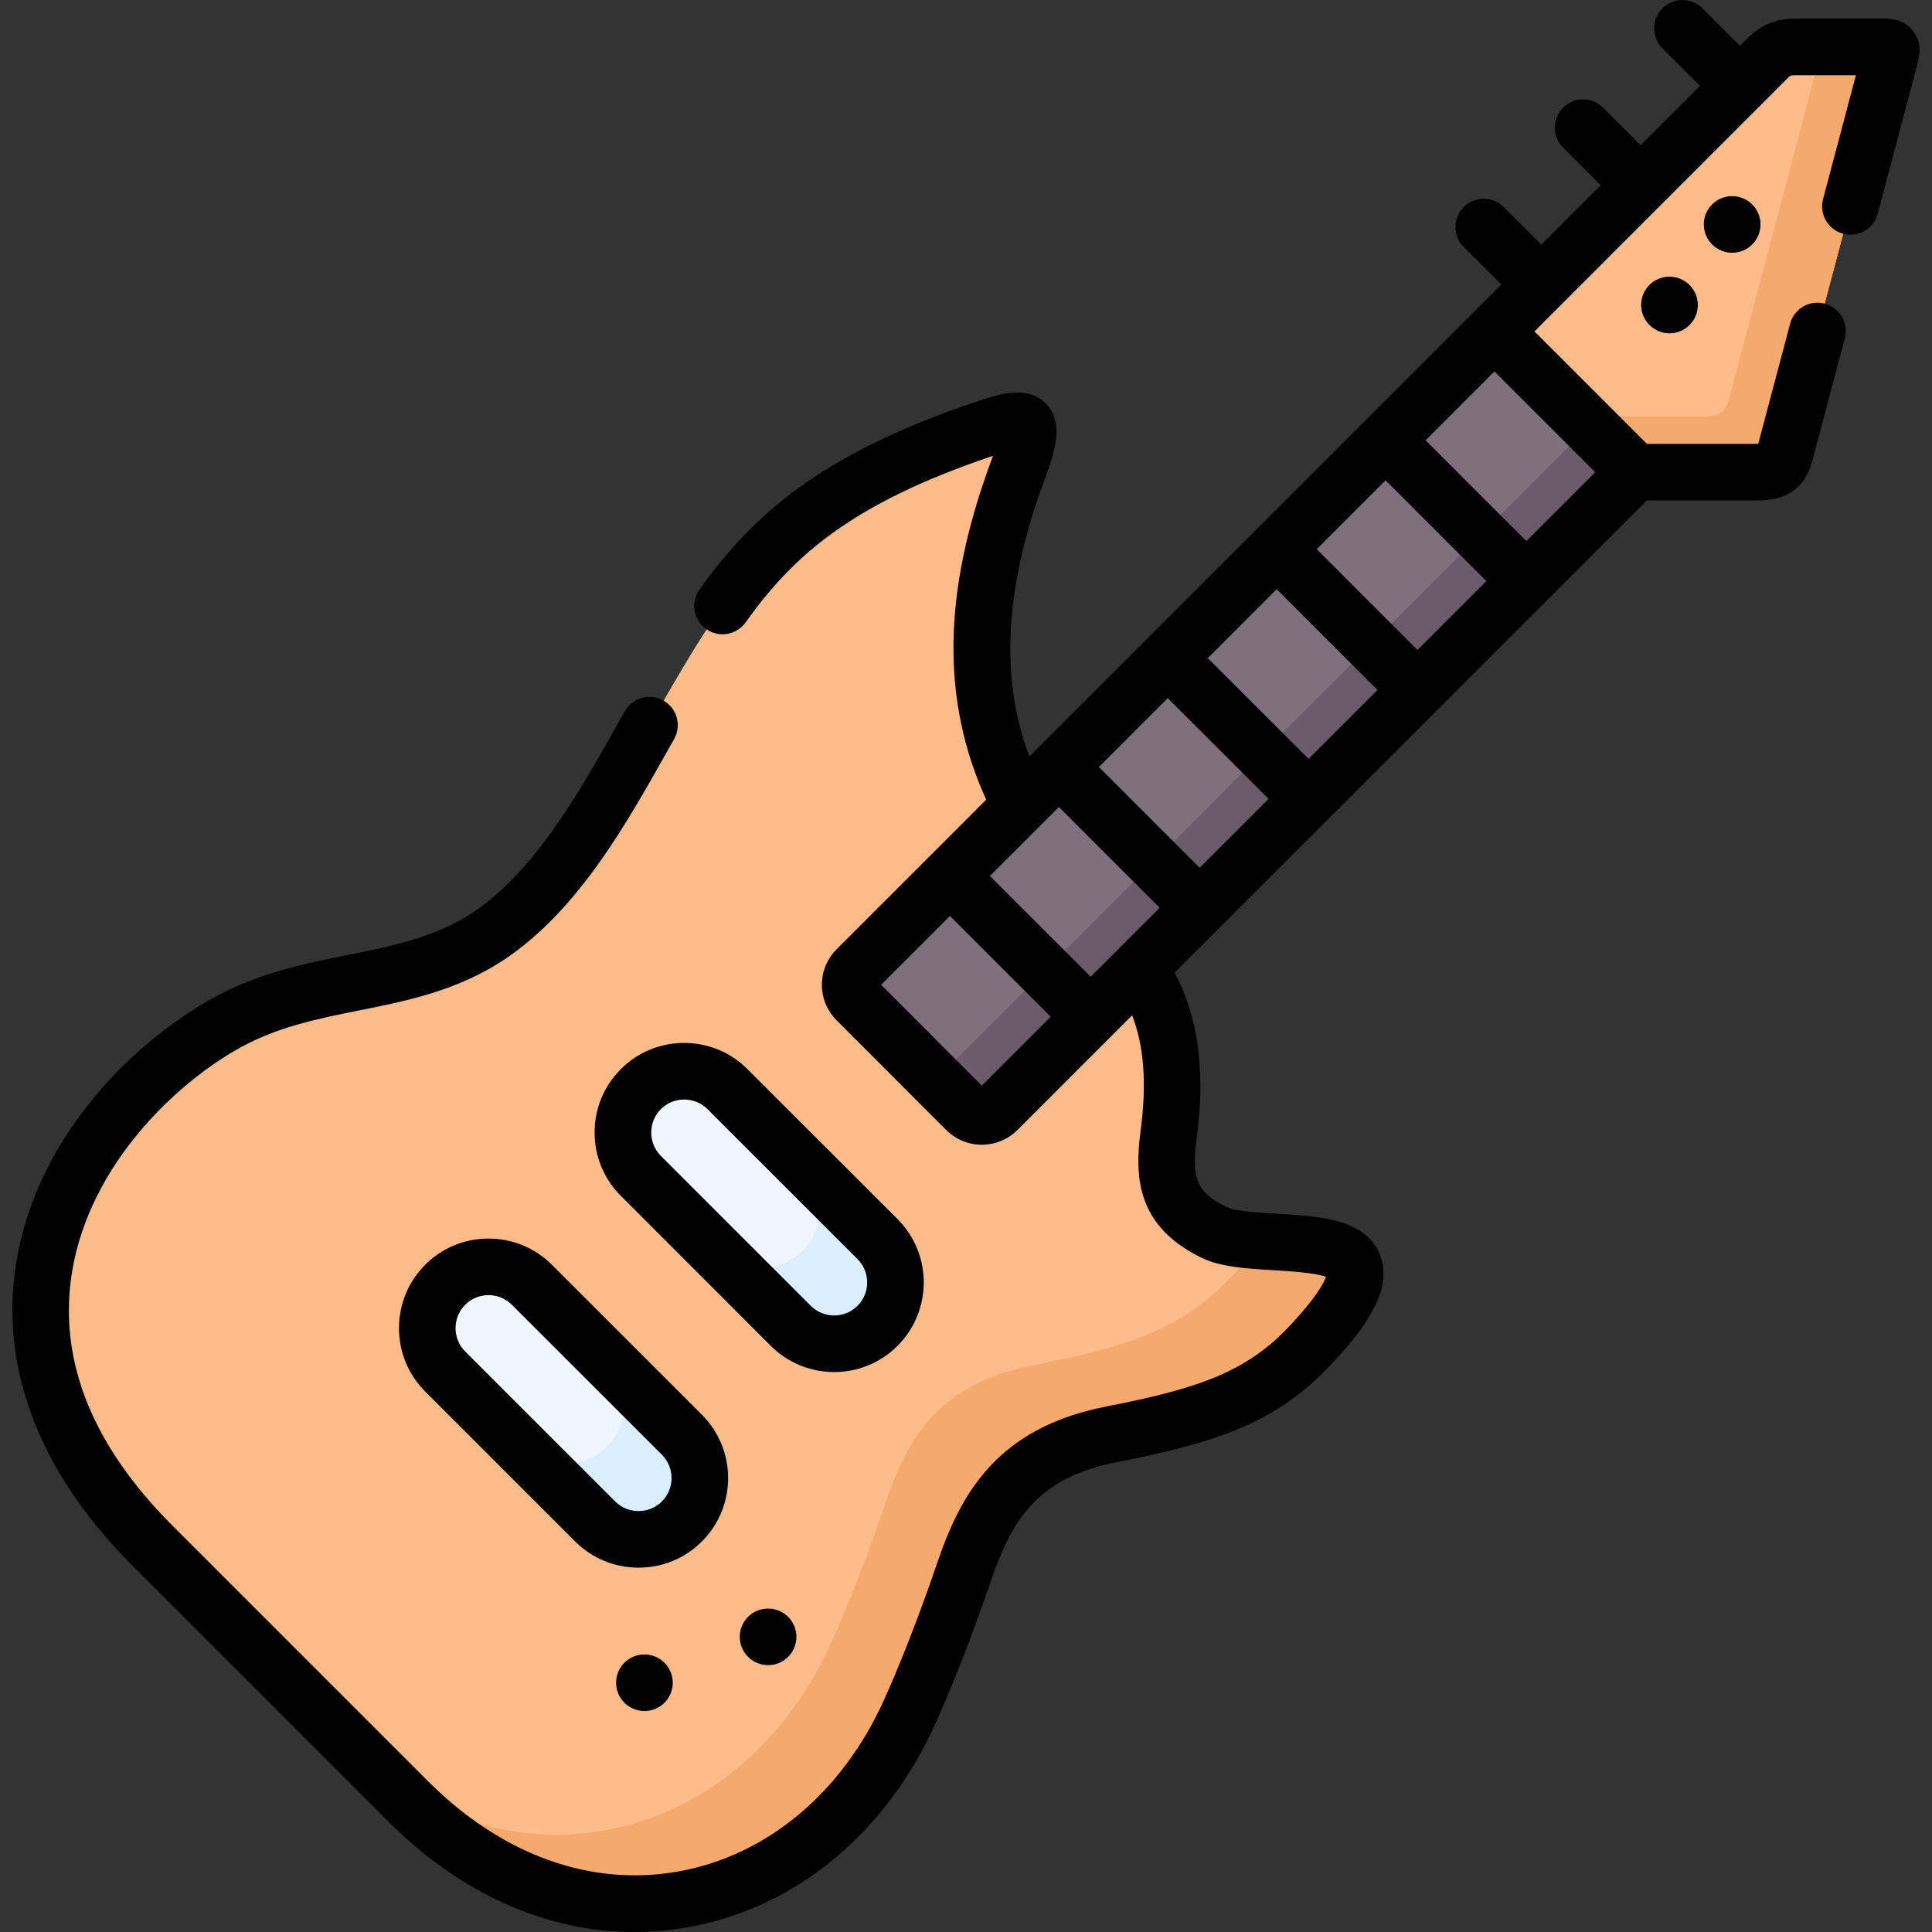 <svg id="Capa_1" enable-background="new 0 0 512.032 512.032" height="512" viewBox="0 0 512.032 512.032" width="512" xmlns="http://www.w3.org/2000/svg"><rect x="0" y="0" width="512.032" height="512.032" fill="#333333" stroke="none"/><g><g><path clip-rule="evenodd" d="m256.068 294.176c2.268 2.268 6.009 2.268 8.277 0l24.718-24.719-37.304-37.305-24.718 24.719c-2.296 2.268-2.268 5.981 0 8.249z" fill="#7e707d" fill-rule="evenodd"/></g><g><path clip-rule="evenodd" d="m251.759 232.152 37.304 37.305 12.784-12.784 16.101-16.073-37.332-37.334-10.177 10.177z" fill="#7e707d" fill-rule="evenodd"/></g><g><path clip-rule="evenodd" d="m280.616 203.266 37.332 37.334 28.857-28.886-37.333-37.305z" fill="#7e707d" fill-rule="evenodd"/></g><g><path clip-rule="evenodd" d="m309.472 174.409 37.333 37.305 28.857-28.858-37.305-37.305z" fill="#7e707d" fill-rule="evenodd"/></g><g><path clip-rule="evenodd" d="m351.033 123.397h40.81v52.757h-40.81z" fill="#7e707d" fill-rule="evenodd" transform="matrix(.707 -.707 .707 .707 2.883 306.509)"/></g><g><path clip-rule="evenodd" d="m367.214 116.694 37.304 37.305 28.857-28.858-14.74-14.741-22.564-22.564z" fill="#7e707d" fill-rule="evenodd"/></g><g><path clip-rule="evenodd" d="m276.874 257.239-24.718 24.747c-2.268 2.268-5.953 2.268-8.22.028l12.132 12.161c2.268 2.268 6.009 2.268 8.277 0l24.718-24.719z" fill="#6a5c6b" fill-rule="evenodd"/></g><g><path clip-rule="evenodd" d="m276.874 257.239 12.189 12.218 12.784-12.784 16.101-16.073-12.217-12.218-16.073 16.101z" fill="#6a5c6b" fill-rule="evenodd"/></g><g><path clip-rule="evenodd" d="m305.731 228.382 12.217 12.218 28.857-28.886-12.218-12.19z" fill="#6a5c6b" fill-rule="evenodd"/></g><g><path clip-rule="evenodd" d="m334.587 199.524 12.218 12.19 28.857-28.858-12.189-12.189z" fill="#6a5c6b" fill-rule="evenodd"/></g><g><path clip-rule="evenodd" d="m363.59 153.714h40.81v17.238h-40.81z" fill="#6a5c6b" fill-rule="evenodd" transform="matrix(.707 -.707 .707 .707 -2.319 319.067)"/></g><g><path clip-rule="evenodd" d="m421.186 112.923-28.857 28.886 12.189 12.19 28.857-28.858z" fill="#6a5c6b" fill-rule="evenodd"/></g><g><path clip-rule="evenodd" d="m473.089 120.095 27.836-105.055c.51-1.928.709-2.665-1.474-2.608h-23.641c-3.005 0-5.131.794-7.257 2.891l-7.398 7.427-26.334 26.335-26.334 26.306-12.416 12.444 37.304 37.305h31.068c4.592.001 7.285.086 8.646-5.045z" fill="#ffbc8a" fill-rule="evenodd"/></g><g><path clip-rule="evenodd" d="m473.089 120.095 27.836-105.055c.51-1.928.709-2.665-1.474-2.608h-16.469l-24.633 92.922c-1.361 5.131-4.054 5.046-8.646 5.046h-31.068l14.74 14.741h31.068c4.592 0 7.285.085 8.646-5.046z" fill="#f5a96c" fill-rule="evenodd"/></g><g><path clip-rule="evenodd" d="m251.759 232.152 18.68-18.709c-10.715-20.637-15.817-47.68-.879-88.245 5.443-14.826 3.912-15.818-9.524-11.254-53.065 18.086-65.509 39.261-86.485 75.801-10.687 18.567-22.592 42.181-40.989 56.156-22.621 17.122-49.096 11.537-73.928 25.966-38.069 22.139-75.94 80.053-18.227 137.768l67.748 67.75c46.177 46.178 108.794 30.247 133.144-24.152 6.066-13.493 11.452-28.574 14.343-37.022 5.754-16.838 14.003-31.182 38.863-36.058 25.852-5.074 39.799-9.78 52.838-23.698 33.109-35.292-12.444-23.33-25.739-29.906-11.82-5.84-13.521-13.465-11.877-25.881 2.239-16.838.709-31.806-7.88-43.995l-12.784 12.785-24.718 24.719c-2.268 2.268-6.009 2.268-8.277 0l-29.027-29.056c-2.268-2.268-2.296-5.981 0-8.249zm-19.191 96.239c6.321 6.321 6.321 16.668 0 22.99s-16.668 6.321-22.989 0l-39.742-39.743c-6.321-6.321-6.321-16.668 0-22.99s16.639-6.321 22.961 0zm-51.846 51.847c6.321 6.321 6.321 16.668 0 22.99-6.321 6.321-16.668 6.321-22.989 0l-39.742-39.743c-6.321-6.321-6.321-16.668 0-22.99 6.321-6.321 16.639-6.321 22.961 0z" fill="#ffbc8a" fill-rule="evenodd"/></g><g><path clip-rule="evenodd" d="m209.579 351.381c6.321 6.321 16.668 6.321 22.989 0s6.321-16.668 0-22.99l-39.77-39.743c-6.321-6.321-16.639-6.321-22.961 0s-6.321 16.668 0 22.99z" fill="#eff6ff" fill-rule="evenodd"/></g><g><path clip-rule="evenodd" d="m180.722 403.228c6.321-6.321 6.321-16.668 0-22.99l-39.77-39.743c-6.321-6.321-16.639-6.321-22.961 0-6.321 6.321-6.321 16.668 0 22.99l39.742 39.743c6.322 6.322 16.668 6.322 22.989 0z" fill="#eff6ff" fill-rule="evenodd"/></g><g><path clip-rule="evenodd" d="m232.568 351.381c6.321-6.321 6.321-16.668 0-22.99l-19.871-19.871c6.321 6.321 6.321 16.668 0 22.99-6.321 6.293-16.639 6.321-22.961.028l.028.028 19.814 19.815c6.322 6.321 16.669 6.321 22.99 0z" fill="#d9eeff" fill-rule="evenodd"/></g><g><path clip-rule="evenodd" d="m180.722 403.228c6.321-6.321 6.321-16.668 0-22.99l-19.871-19.871c6.321 6.321 6.321 16.668 0 22.99-6.321 6.293-16.639 6.321-22.961.028l.028.028 19.814 19.815c6.323 6.322 16.669 6.322 22.99 0z" fill="#d9eeff" fill-rule="evenodd"/></g><g><path clip-rule="evenodd" d="m241.299 453.233c6.066-13.493 11.452-28.574 14.343-37.022 5.754-16.838 14.003-31.182 38.863-36.058 25.852-5.074 39.799-9.78 52.838-23.698 25.654-27.355 4.082-26.335-13.124-27.525-1.843 2.636-4.394 5.698-7.682 9.241-13.039 13.89-26.986 18.624-52.838 23.67-24.86 4.876-33.137 19.248-38.863 36.086-2.891 8.447-8.277 23.5-14.343 37.022-21.798 48.672-74.211 66.559-118.092 36.681l5.754 5.755c46.177 46.177 108.794 30.246 133.144-24.152z" fill="#f5a96c" fill-rule="evenodd"/></g><g><path d="m237.872 356.684c9.262-9.263 9.262-24.334-.002-33.598l-39.771-39.743c-4.474-4.473-10.433-6.936-16.781-6.936-6.35 0-12.31 2.463-16.784 6.938-9.263 9.263-9.263 24.333 0 33.596l39.742 39.743c4.631 4.631 10.714 6.947 16.798 6.947s12.167-2.315 16.798-6.947zm-62.731-50.349c-1.641-1.641-2.544-3.84-2.544-6.191 0-2.352.903-4.551 2.544-6.192s3.834-2.544 6.177-2.544c2.342 0 4.536.903 6.177 2.544 0 0 .001.001.002.002l39.769 39.741c3.414 3.414 3.414 8.969 0 12.383s-8.969 3.413-12.383 0z"/><path d="m186.024 374.933-39.769-39.741c-4.474-4.474-10.434-6.938-16.783-6.938-6.35 0-12.31 2.464-16.784 6.938-9.262 9.263-9.262 24.334 0 33.596l39.742 39.743c4.474 4.474 10.439 6.938 16.798 6.938s12.324-2.464 16.798-6.938c9.262-9.262 9.262-24.333-.002-33.598zm-10.606 22.992c-1.64 1.641-3.839 2.544-6.19 2.544-2.352 0-4.551-.903-6.191-2.544l-39.742-39.743c-3.414-3.414-3.414-8.969 0-12.383 1.703-1.703 3.94-2.554 6.177-2.554s4.474.851 6.177 2.554c0 0 .001.001.001.002l39.769 39.741c3.414 3.414 3.414 8.969-.001 12.383z"/><path d="m170.773 438.476c-4.142 0-7.486 3.358-7.486 7.5s3.372 7.5 7.514 7.5 7.5-3.358 7.5-7.5-3.358-7.5-7.5-7.5z"/><path d="m203.542 426.315c-4.142 0-7.486 3.358-7.486 7.5s3.372 7.5 7.514 7.5 7.5-3.358 7.5-7.5-3.358-7.5-7.5-7.5z"/><path d="m506.981 8.163c-1.742-2.204-4.292-3.275-7.609-3.23h-23.562c-5.051 0-9.031 1.605-12.562 5.089l-2.108 2.109-9.933-9.933c-2.93-2.929-7.678-2.929-10.607 0s-2.929 7.678 0 10.606l9.936 9.936-15.724 15.73-9.938-9.939c-2.93-2.929-7.678-2.929-10.607 0s-2.929 7.678 0 10.606l9.941 9.941-15.715 15.722-9.957-9.939c-2.934-2.927-7.682-2.922-10.607.01-2.926 2.932-2.922 7.68.01 10.606l9.95 9.932-7.122 7.125-117.947 117.949c-5.781-15.317-8.957-38.112 3.78-72.701 2.805-7.639 5.705-15.538.596-20.774-4.994-5.118-12.405-2.6-19.579-.164-40.505 13.801-58.167 29.729-72.225 49.398-2.408 3.37-1.629 8.054 1.741 10.463 3.37 2.407 8.054 1.628 10.463-1.741 12.728-17.809 28.017-31.369 64.852-43.919.25-.085.491-.167.725-.244-.195.554-.411 1.154-.65 1.804-12.699 34.485-13.097 63.039-1.152 89.328l-39.601 39.602c-2.53 2.5-3.929 5.84-3.94 9.405-.011 3.584 1.377 6.952 3.905 9.48l29.03 29.059c2.603 2.603 6.022 3.904 9.441 3.904 3.42 0 6.839-1.301 9.442-3.904l30.393-30.393c3.192 8.203 3.907 18.155 2.251 30.598-1.657 12.524-.867 25.262 15.988 33.587 5.118 2.533 12.043 2.946 19.375 3.383 3.967.237 10.961.654 13.779 1.739-.577 1.608-2.585 5.494-9.564 12.934-11.674 12.462-24.492 16.694-48.808 21.466-28.737 5.636-38.379 23.032-44.516 40.989-3.296 9.63-8.416 23.759-14.093 36.386-11.083 24.759-30.876 41.436-54.307 45.754-3.972.732-7.949 1.094-11.92 1.094-19.354-.001-38.443-8.61-54.768-24.935l-67.748-67.75c-20.78-20.781-29.835-42.709-26.914-65.175 3.681-28.303 25.792-50.445 43.605-60.805 10.453-6.074 21.309-8.253 32.802-10.561 13.96-2.802 28.396-5.701 41.895-15.917 17.455-13.26 28.983-33.703 39.155-51.738.81-1.436 1.609-2.854 2.401-4.249 2.045-3.602.783-8.18-2.819-10.225s-8.18-.783-10.225 2.819c-.799 1.407-1.606 2.838-2.423 4.287-9.458 16.771-20.178 35.778-35.153 47.155-10.752 8.138-22.911 10.579-35.784 13.163-12.185 2.446-24.785 4.976-37.388 12.299-21.755 12.652-46.562 38.168-50.941 71.838-2.443 18.786.983 47.518 31.182 77.716l67.748 67.75c19.219 19.219 41.948 29.345 65.242 29.344 4.907 0 9.841-.45 14.771-1.358 28.356-5.226 52.15-25.046 65.274-54.366 5.908-13.141 11.2-27.737 14.6-37.671 5.71-16.707 12.975-27.155 33.211-31.124 27.044-5.308 42.451-10.542 56.863-25.927 8.501-9.061 16.685-19.596 12.929-29.03-3.772-9.478-15.679-10.188-27.193-10.875-5-.298-11.223-.67-13.622-1.856-7.672-3.79-9.196-7.356-7.765-18.167 2.354-17.694.437-32.11-5.839-43.853l125.16-125.163h28.18.156c4.528 0 12.733-.118 15.519-10.622l8.589-32.373c1.062-4.004-1.322-8.11-5.326-9.172-4.003-1.063-8.11 1.323-9.172 5.326l-8.446 31.835c-.437.006-.907.004-1.314.006h-28.185l-29.806-29.806 33.287-33.301c.053-.05.109-.094.161-.145.052-.052.097-.109.147-.163l25.917-25.927c.09-.082.184-.157.271-.244.088-.088.165-.182.247-.274l7.115-7.118c.568-.561.74-.73 1.989-.73h16.059l-8.709 32.843c-1.062 4.004 1.323 8.11 5.326 9.172 4.005 1.061 8.11-1.323 9.172-5.327l10.521-39.672c.466-1.77 1.44-5.45-1.199-8.787zm-246.774 279.544-26.685-26.711 18.237-18.237 26.697 26.699zm28.856-28.857-26.698-26.698 18.264-18.265 26.698 26.699zm28.871-28.871-26.698-26.699 18.252-18.253 26.708 26.688zm28.869-28.87-26.708-26.688 18.262-18.263 26.698 26.699zm28.859-28.86-26.698-26.699 18.25-18.25 26.698 26.699zm47.107-47.108-18.25 18.251-26.698-26.699 18.25-18.25z"/><path d="m442.417 73.334c-4.143 0-7.472 3.358-7.472 7.5s3.386 7.5 7.528 7.5 7.5-3.358 7.5-7.5-3.357-7.5-7.5-7.5z"/><path d="m459.085 51.989h-.057c-4.143 0-7.472 3.358-7.472 7.5s3.386 7.5 7.528 7.5 7.5-3.358 7.5-7.5-3.356-7.5-7.499-7.5z"/></g></g></svg>